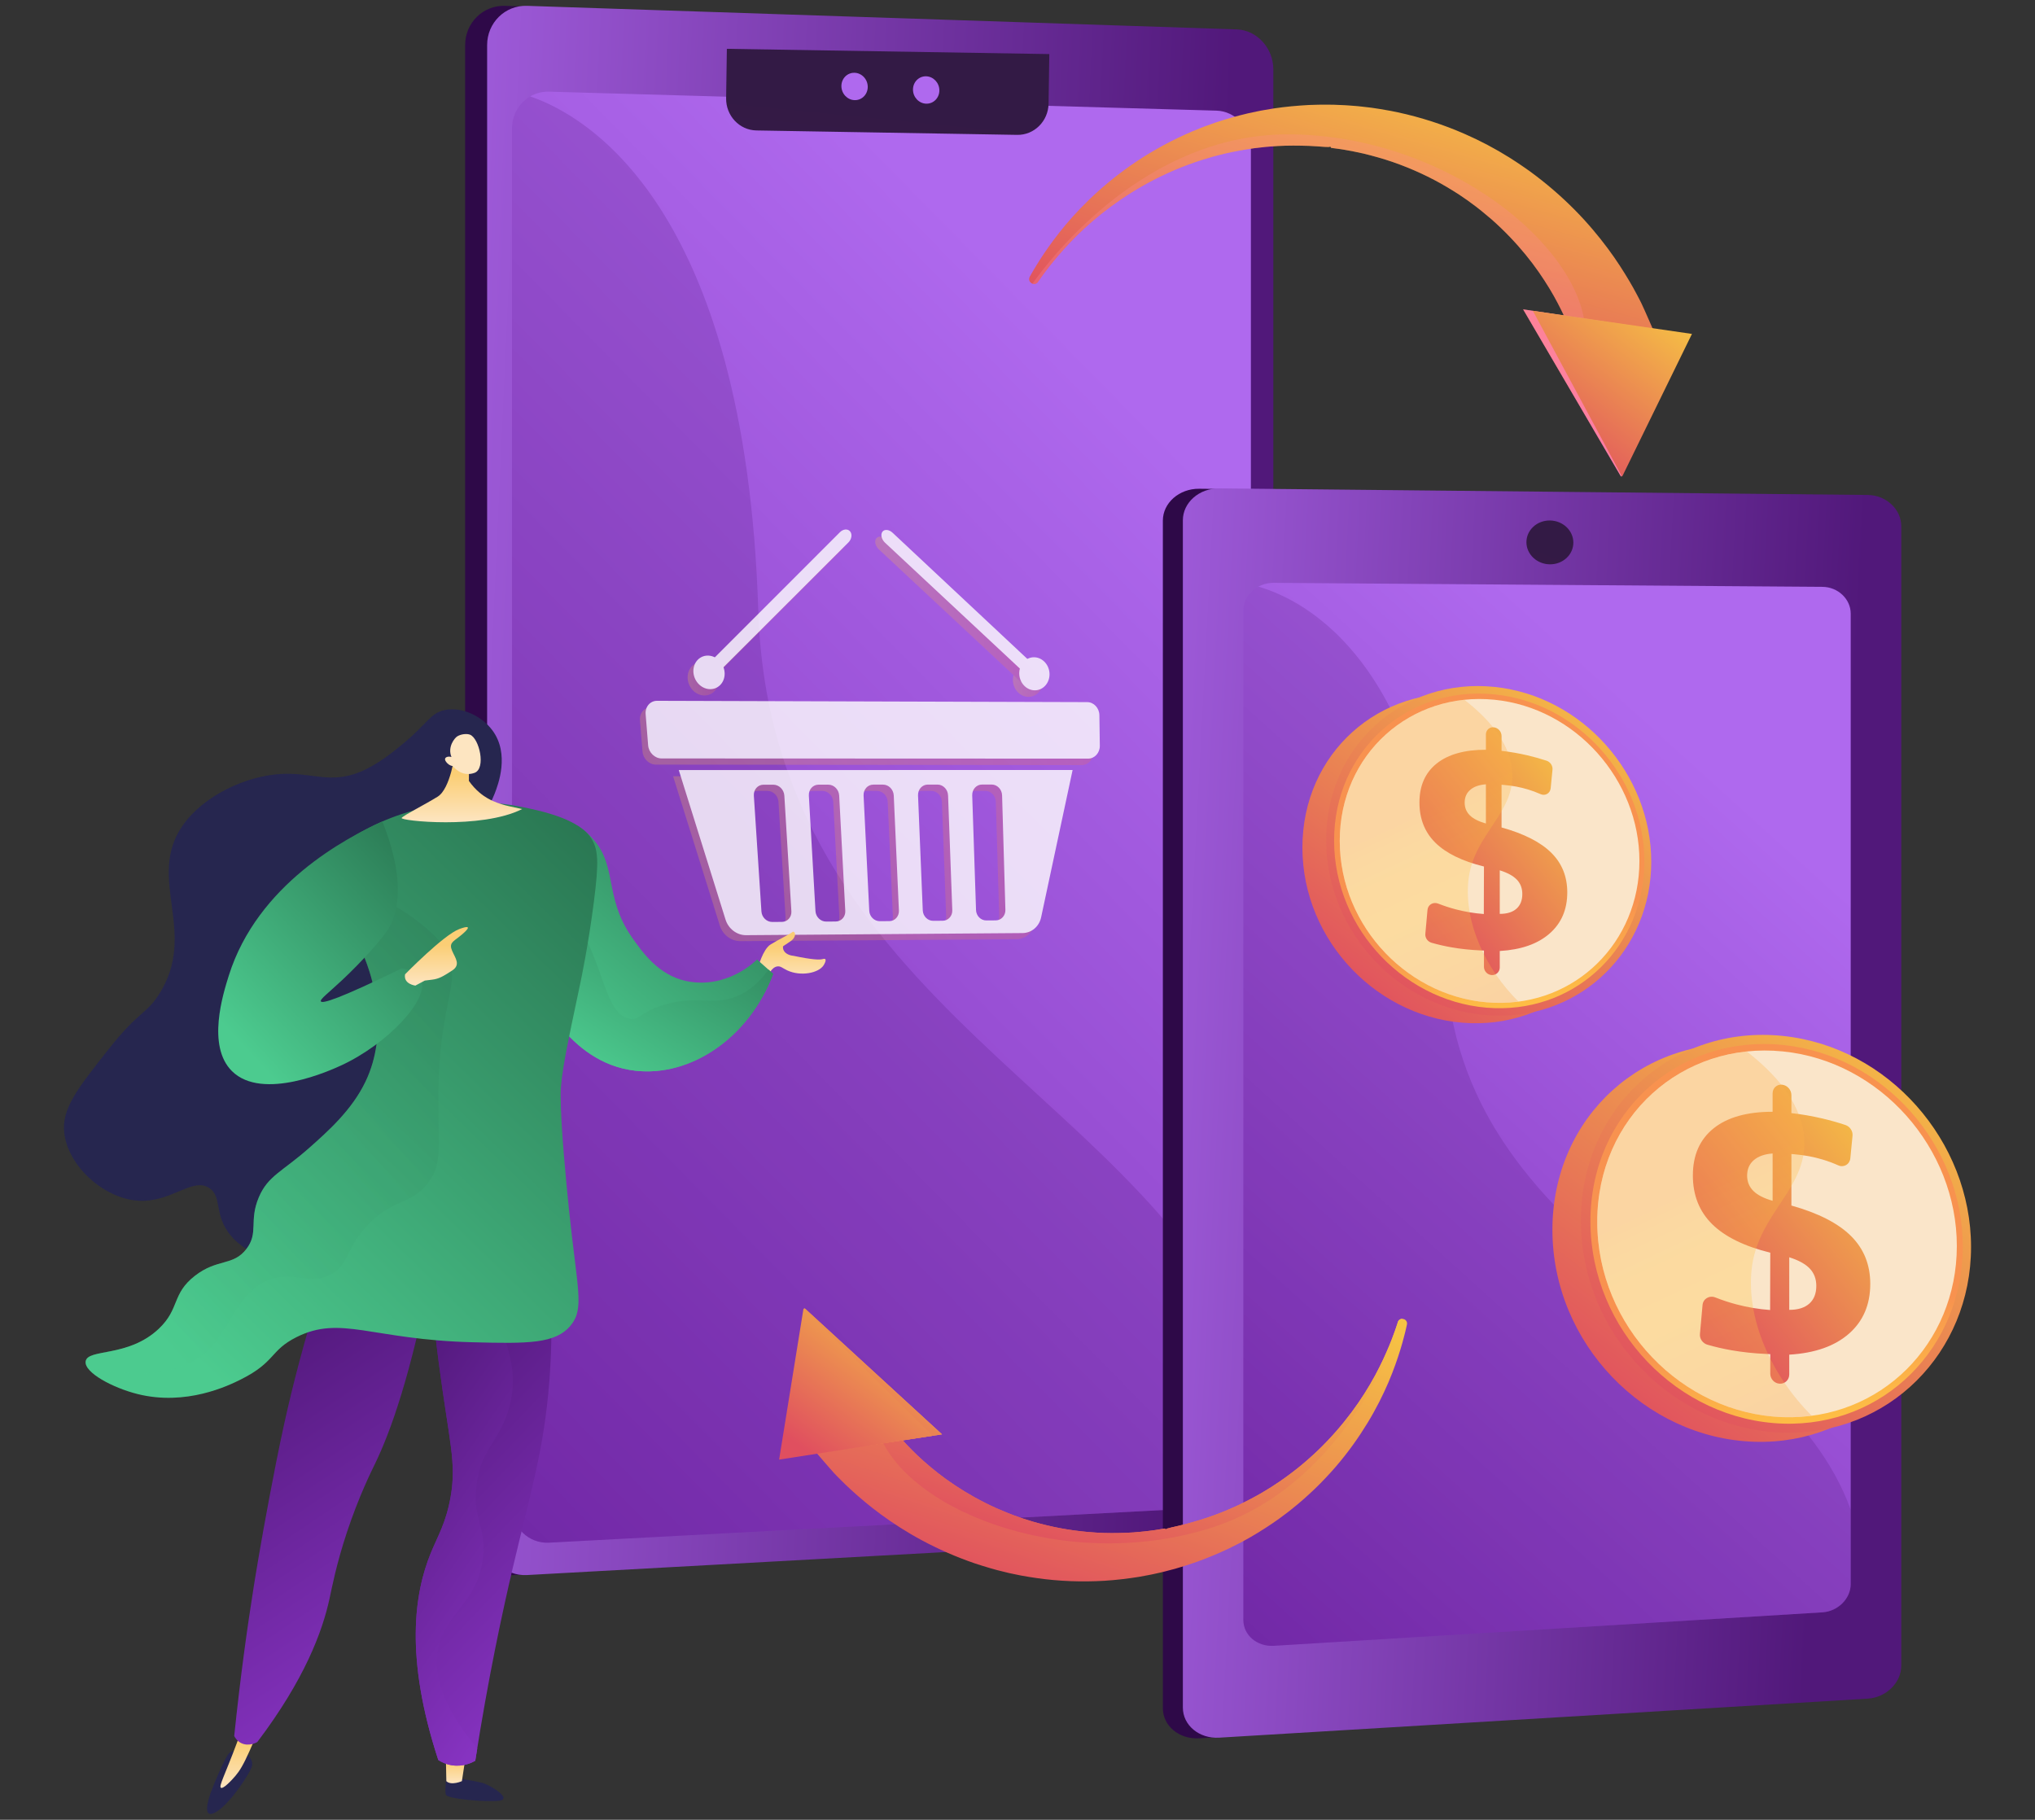 <svg width="350" height="313" viewBox="0 0 350 313" fill="none" xmlns="http://www.w3.org/2000/svg">
<rect x="0" y="0" width="350" height="313" fill="#333333" stroke="none"/>
<path d="M215.3 11.938V257.267C215.3 260.936 212.243 261.79 208.775 261.98L88.701 270.889L86.864 270.99C83.093 271.197 80 268.227 80 264.389V7.754C80 3.916 83.093 0.879 86.864 1.004L89.357 1.087L209.853 10.599C213.321 10.713 215.3 8.27 215.3 11.938Z" fill="#2E0948"/>
<path d="M219 11.935V257.19C219 260.858 216.17 264.014 212.704 264.204L90.641 270.908C86.872 271.115 83.781 268.145 83.781 264.309V7.752C83.781 3.915 86.872 0.879 90.641 1.004L212.704 5.058C216.17 5.173 219 8.268 219 11.935Z" fill="url(#paint0_linear_143_138)"/>
<path d="M215.141 25.426V252.696C215.141 256.12 212.47 259.064 209.231 259.237L94.445 265.338C90.938 265.522 88.055 262.75 88.055 259.177V22.083C88.055 19.713 89.313 17.665 91.188 16.584C92.141 16.033 93.248 15.734 94.429 15.766L209.231 19.03C212.47 19.123 215.141 21.999 215.141 25.426Z" fill="url(#paint1_linear_143_138)"/>
<path d="M215.141 235.314V252.696C215.141 256.12 212.47 259.064 209.231 259.237L94.445 265.338C90.938 265.522 88.055 262.75 88.055 259.177V22.083C88.055 19.713 89.313 17.665 91.188 16.584C100.624 19.797 128.206 35.121 130.418 105.051C132.589 173.567 200.582 189.412 215.141 235.314Z" fill="#51187A" fill-opacity="0.2"/>
<path d="M125.014 8.398L124.886 16.895C124.841 19.907 127.174 22.389 130.098 22.438L174.942 23.198C177.879 23.248 180.298 20.84 180.343 17.82L180.471 9.3L125.014 8.398Z" fill="url(#paint2_linear_143_138)"/>
<path d="M149.244 14.942C149.244 16.241 148.231 17.263 146.98 17.225C145.727 17.187 144.712 16.102 144.712 14.802C144.712 13.501 145.727 12.479 146.98 12.519C148.231 12.558 149.244 13.643 149.244 14.942Z" fill="#AF69EE"/>
<path d="M161.562 15.549C161.562 16.848 160.548 17.871 159.295 17.833C158.041 17.796 157.024 16.71 157.024 15.409C157.024 14.107 158.041 13.084 159.295 13.124C160.547 13.164 161.562 14.249 161.562 15.549Z" fill="#AF69EE"/>
<g opacity="0.8">
<g opacity="0.3">
<path d="M186.038 131.597L112.815 131.515C111.64 131.514 110.605 130.501 110.504 129.251L110.071 123.9C109.969 122.636 110.847 121.613 112.033 121.617L185.878 121.894C187.017 121.898 187.954 122.907 187.972 124.145L188.049 129.384C188.067 130.608 187.167 131.598 186.038 131.597Z" fill="url(#paint3_linear_143_138)"/>
<path d="M115.766 133.511L123.804 159.197C124.3 160.785 125.754 161.888 127.329 161.877L174.803 161.545C176.338 161.534 177.647 160.428 177.982 158.857L183.38 133.55L115.766 133.511ZM135.109 157.776C135.17 158.777 134.442 159.592 133.483 159.598L131.826 159.608C130.865 159.614 130.033 158.808 129.966 157.806L128.657 137.921C128.588 136.882 129.329 136.038 130.31 136.038L132.001 136.038C132.981 136.038 133.827 136.88 133.89 137.918L135.109 157.776ZM144.363 157.721C144.416 158.72 143.685 159.532 142.73 159.539L141.082 159.549C140.126 159.555 139.303 158.751 139.246 157.751L138.1 137.915C138.04 136.879 138.784 136.037 139.76 136.037L141.443 136.037C142.417 136.037 143.252 136.877 143.307 137.912L144.363 157.721ZM153.571 157.667C153.616 158.663 152.882 159.474 151.932 159.48L150.292 159.49C149.34 159.496 148.528 158.694 148.479 157.697L147.496 137.91C147.444 136.876 148.191 136.036 149.162 136.036L150.836 136.036C151.806 136.036 152.63 136.874 152.677 137.907L153.571 157.667ZM162.733 157.612C162.77 158.606 162.034 159.415 161.088 159.421L159.456 159.432C158.51 159.438 157.708 158.637 157.666 157.642L156.844 137.904C156.801 136.873 157.551 136.035 158.517 136.035L160.183 136.035C161.148 136.035 161.961 136.871 162 137.901L162.733 157.612ZM171.851 157.559C171.88 158.55 171.14 159.357 170.2 159.363L168.576 159.373C167.634 159.379 166.842 158.581 166.809 157.588L166.146 137.899C166.112 136.87 166.864 136.035 167.825 136.035L169.483 136.034C170.443 136.034 171.246 136.868 171.276 137.896L171.851 157.559Z" fill="url(#paint4_linear_143_138)"/>
<path d="M122.861 118.923C121.822 119.959 120.126 119.828 119.069 118.628C118.009 117.425 117.991 115.603 119.032 114.56C120.075 113.516 121.78 113.651 122.837 114.861C123.892 116.069 123.901 117.886 122.861 118.923Z" fill="url(#paint5_linear_143_138)"/>
<path d="M145.162 92.55C144.759 92.065 143.979 92.124 143.42 92.683L121.195 114.916C120.651 115.461 120.542 116.281 120.951 116.747C121.36 117.213 122.132 117.151 122.676 116.607L144.879 94.436C145.438 93.879 145.564 93.034 145.162 92.55Z" fill="url(#paint6_linear_143_138)"/>
<path d="M175.157 119.158C176.263 120.188 177.897 120.073 178.811 118.901C179.726 117.727 179.574 115.934 178.469 114.896C177.362 113.856 175.718 113.97 174.803 115.151C173.888 116.331 174.049 118.126 175.157 119.158Z" fill="url(#paint7_linear_143_138)"/>
<path d="M150.708 92.614C151.064 92.139 151.848 92.216 152.458 92.788L176.404 115.222C176.983 115.765 177.165 116.574 176.811 117.03C176.457 117.485 175.701 117.416 175.122 116.874L151.169 94.506C150.559 93.936 150.352 93.089 150.708 92.614Z" fill="url(#paint8_linear_143_138)"/>
</g>
<path d="M187.142 130.483L113.789 130.452C112.612 130.451 111.575 129.438 111.474 128.186L111.043 122.827C110.941 121.561 111.822 120.535 113.009 120.539L186.987 120.764C188.128 120.768 189.066 121.777 189.084 123.017L189.159 128.265C189.176 129.491 188.274 130.483 187.142 130.483Z" fill="white"/>
<path d="M116.744 132.449L124.785 158.169C125.281 159.759 126.737 160.863 128.314 160.851L175.874 160.487C177.411 160.475 178.723 159.366 179.06 157.793L184.479 132.441L116.744 132.449ZM136.11 156.739C136.172 157.741 135.442 158.558 134.481 158.564L132.821 158.576C131.859 158.583 131.025 157.776 130.959 156.772L129.655 136.857C129.587 135.816 130.329 134.97 131.312 134.97L133.006 134.968C133.988 134.968 134.835 135.811 134.898 136.85L136.11 156.739ZM145.38 156.678C145.433 157.677 144.701 158.492 143.744 158.499L142.093 158.511C141.135 158.518 140.312 157.713 140.254 156.711L139.115 136.845C139.056 135.807 139.801 134.963 140.779 134.963L142.464 134.961C143.441 134.961 144.277 135.802 144.332 136.838L145.38 156.678ZM154.605 156.617C154.649 157.614 153.914 158.427 152.962 158.434L151.319 158.445C150.366 158.452 149.553 157.649 149.504 156.65L148.528 136.833C148.477 135.797 149.225 134.956 150.198 134.955L151.875 134.954C152.847 134.953 153.672 135.792 153.718 136.826L154.605 156.617ZM163.784 156.557C163.82 157.552 163.082 158.363 162.135 158.369L160.5 158.381C159.552 158.387 158.749 157.586 158.708 156.59L157.893 136.821C157.851 135.788 158.602 134.949 159.57 134.948L161.239 134.947C162.205 134.946 163.02 135.783 163.058 136.815L163.784 156.557ZM172.918 156.496C172.946 157.489 172.205 158.298 171.263 158.305L169.636 158.316C168.692 158.323 167.9 157.524 167.867 156.53L167.212 136.809C167.177 135.779 167.931 134.941 168.895 134.941L170.555 134.939C171.517 134.939 172.321 135.773 172.35 136.802L172.918 156.496Z" fill="white"/>
<path d="M123.858 117.834C122.817 118.872 121.118 118.742 120.059 117.541C118.998 116.337 118.981 114.512 120.024 113.467C121.069 112.42 122.777 112.555 123.836 113.766C124.892 114.974 124.9 116.795 123.858 117.834Z" fill="white"/>
<path d="M146.21 91.401C145.807 90.916 145.025 90.976 144.465 91.536L122.191 113.82C121.645 114.367 121.536 115.188 121.946 115.655C122.355 116.121 123.129 116.058 123.674 115.514L145.927 93.291C146.486 92.732 146.613 91.886 146.21 91.401Z" fill="white"/>
<path d="M176.248 118.032C177.356 119.063 178.993 118.946 179.909 117.771C180.826 116.595 180.675 114.799 179.568 113.76C178.459 112.719 176.812 112.834 175.895 114.019C174.978 115.201 175.138 116.998 176.248 118.032Z" fill="white"/>
<path d="M151.766 91.462C152.123 90.985 152.909 91.063 153.519 91.634L177.499 114.088C178.079 114.631 178.261 115.442 177.906 115.899C177.551 116.355 176.794 116.286 176.213 115.744L152.227 93.356C151.616 92.786 151.41 91.938 151.766 91.462Z" fill="white"/>
</g>
<path d="M323.607 90.587V286.597C323.607 289.528 320.803 290.245 317.623 290.436L207.92 298.887L206.248 298.987C202.815 299.194 200 296.864 200 293.81V89.556C200 86.501 202.815 84.031 206.248 84.066L208.517 84.089L318.612 89.609C321.792 89.641 323.607 87.655 323.607 90.587Z" fill="#2E0948"/>
<path d="M327 90.52V286.493C327 289.423 324.404 291.977 321.225 292.168L209.687 298.88C206.255 299.086 203.441 296.757 203.441 293.703V89.489C203.441 86.436 206.255 83.966 209.687 84L321.225 85.133C324.404 85.165 327 87.59 327 90.52Z" fill="url(#paint9_linear_143_138)"/>
<path d="M318.304 105.546V272.452C318.304 274.967 316.102 277.159 313.434 277.322L219.085 283.077C216.21 283.251 213.846 281.252 213.846 278.635V104.972C213.846 103.236 214.878 101.717 216.415 100.898C217.197 100.48 218.104 100.245 219.073 100.25L313.434 100.936C316.102 100.956 318.304 103.028 318.304 105.546Z" fill="url(#paint10_linear_143_138)"/>
<path d="M270.601 93.33C270.601 95.412 268.796 97.083 266.567 97.064C264.338 97.044 262.53 95.339 262.53 93.256C262.53 91.173 264.338 89.501 266.567 89.523C268.796 89.544 270.601 91.249 270.601 93.33Z" fill="url(#paint11_linear_143_138)"/>
<path d="M318.304 259.687V272.452C318.304 274.967 316.102 277.159 313.434 277.322L219.085 283.077C216.21 283.251 213.846 281.252 213.846 278.635V104.972C213.846 103.236 214.878 101.717 216.415 100.897C224.153 103.111 246.789 113.936 248.606 165.17C250.389 215.373 306.309 226.156 318.304 259.687Z" fill="#51187A" fill-opacity="0.2"/>
<path d="M284.451 56.999L272.624 58.536L270.829 58.768C270.829 58.768 270.679 58.367 270.396 57.618C270.264 57.238 270.07 56.783 269.847 56.245C269.634 55.701 269.351 55.096 269.039 54.411C268.399 53.054 267.58 51.413 266.486 49.612C265.394 47.814 264.055 45.837 262.401 43.817C260.752 41.797 258.798 39.732 256.544 37.736C255.399 36.759 254.211 35.762 252.918 34.843C252.759 34.724 252.597 34.606 252.438 34.487C252.274 34.373 252.107 34.262 251.943 34.148C251.611 33.923 251.278 33.695 250.944 33.464C250.256 33.038 249.575 32.576 248.855 32.17C246.011 30.478 242.88 29.029 239.567 27.875C237.909 27.304 236.201 26.825 234.467 26.405L233.155 26.126C232.938 26.082 232.713 26.027 232.503 25.988L231.863 25.876L231.224 25.761C231.01 25.724 230.807 25.683 230.557 25.654L229.125 25.46L228.945 25.435L228.863 25.326L228.845 25.226L228.824 25.224L228.504 25.286L227.827 25.266C227.379 25.22 226.928 25.191 226.478 25.169L225.129 25.091C224.676 25.079 224.226 25.071 223.776 25.057C221.974 25.02 220.173 25.057 218.39 25.212L217.72 25.265L217.055 25.339C216.613 25.39 216.169 25.435 215.729 25.492C214.849 25.624 213.971 25.739 213.106 25.914C212.237 26.059 211.385 26.263 210.531 26.448C210.107 26.551 209.687 26.663 209.268 26.771C209.058 26.825 208.848 26.879 208.638 26.932C208.431 26.994 208.225 27.055 208.02 27.117C206.359 27.58 204.763 28.158 203.209 28.761C202.438 29.078 201.673 29.384 200.934 29.731C200.185 30.057 199.466 30.425 198.749 30.776C195.903 32.219 193.338 33.855 191.077 35.516C188.813 37.183 186.866 38.895 185.226 40.51C183.586 42.124 182.263 43.643 181.205 44.925C180.686 45.572 180.215 46.149 179.841 46.665C179.459 47.181 179.126 47.612 178.872 47.992C178.738 48.187 178.62 48.357 178.517 48.504C178.302 48.814 177.907 48.928 177.567 48.792C177.52 48.774 177.475 48.752 177.431 48.724L177.375 48.688C177.013 48.459 176.892 47.982 177.105 47.606C177.191 47.451 177.293 47.27 177.409 47.063C177.622 46.668 177.927 46.179 178.279 45.605C178.622 45.019 179.051 44.383 179.524 43.661C180.49 42.234 181.717 40.528 183.268 38.678C184.822 36.833 186.696 34.84 188.925 32.849C191.152 30.863 193.718 28.859 196.63 27.017C197.363 26.565 198.101 26.096 198.877 25.669C199.64 25.219 200.436 24.806 201.241 24.386C202.86 23.57 204.544 22.776 206.311 22.093C206.531 22.006 206.75 21.916 206.972 21.829C207.196 21.747 207.42 21.665 207.643 21.585C208.093 21.423 208.543 21.255 208.998 21.098C209.915 20.805 210.836 20.491 211.781 20.239C212.719 19.957 213.678 19.733 214.642 19.494C215.125 19.384 215.611 19.288 216.101 19.183L216.834 19.033L217.572 18.904C219.546 18.54 221.56 18.308 223.59 18.156C224.099 18.123 224.607 18.092 225.116 18.059L226.647 18.013C227.16 17.993 227.671 18.001 228.182 18.005L228.953 18.009L229.336 18.011L229.766 18.031L231.209 18.09C231.439 18.093 231.712 18.117 231.974 18.138L232.768 18.2L233.561 18.264C233.826 18.285 234.073 18.322 234.331 18.349C234.841 18.409 235.353 18.466 235.863 18.526C237.897 18.815 239.918 19.182 241.905 19.661C245.871 20.626 249.701 21.974 253.253 23.65C254.149 24.051 255.007 24.515 255.872 24.948C256.295 25.18 256.716 25.412 257.136 25.643C257.344 25.76 257.554 25.877 257.762 25.992C257.967 26.113 258.17 26.237 258.375 26.359C260.019 27.309 261.555 28.36 263.04 29.405C265.976 31.54 268.579 33.816 270.825 36.085C273.073 38.354 274.952 40.624 276.513 42.718C278.075 44.812 279.29 46.751 280.251 48.374C280.724 49.191 281.147 49.92 281.481 50.573C281.824 51.221 282.121 51.774 282.337 52.233C282.782 53.145 284.451 56.999 284.451 56.999Z" fill="url(#paint12_linear_143_138)"/>
<path opacity="0.3" d="M272.682 58.015C272.677 58.193 272.658 58.367 272.624 58.536L270.829 58.768C270.829 58.768 270.679 58.367 270.396 57.618C270.264 57.238 270.07 56.783 269.847 56.245C269.635 55.701 269.351 55.096 269.039 54.411C268.399 53.053 267.58 51.413 266.486 49.612C265.394 47.814 264.055 45.837 262.401 43.817C260.752 41.797 258.799 39.732 256.544 37.736C255.399 36.759 254.211 35.762 252.918 34.843C252.759 34.724 252.598 34.606 252.438 34.487C252.274 34.373 252.107 34.262 251.943 34.148C251.611 33.923 251.278 33.694 250.945 33.464C250.256 33.038 249.575 32.576 248.856 32.17C246.011 30.478 242.88 29.029 239.568 27.875C237.909 27.304 236.201 26.825 234.467 26.405L233.155 26.126C232.938 26.082 232.714 26.027 232.503 25.988L231.863 25.876L231.224 25.761C231.011 25.724 230.807 25.683 230.557 25.654L229.125 25.459L228.945 25.435L228.863 25.326L228.846 25.226L228.824 25.224L228.505 25.286L227.827 25.266C227.379 25.22 226.928 25.191 226.479 25.169L225.129 25.091C224.676 25.079 224.226 25.071 223.776 25.057C221.975 25.02 220.173 25.057 218.39 25.212L217.72 25.265L217.055 25.339C216.613 25.389 216.169 25.435 215.729 25.492C214.849 25.624 213.971 25.739 213.106 25.914C212.238 26.058 211.385 26.263 210.531 26.448C210.107 26.551 209.687 26.663 209.268 26.771C209.058 26.825 208.848 26.879 208.639 26.932C208.431 26.994 208.225 27.055 208.02 27.117C206.359 27.58 204.763 28.158 203.209 28.761C202.438 29.078 201.673 29.384 200.934 29.731C200.185 30.057 199.466 30.425 198.749 30.776C195.904 32.219 193.339 33.855 191.077 35.516C188.813 37.183 186.866 38.895 185.226 40.51C183.586 42.124 182.263 43.643 181.206 44.924C180.686 45.572 180.215 46.149 179.841 46.665C179.459 47.181 179.127 47.611 178.873 47.992C178.738 48.187 178.62 48.357 178.518 48.504C178.303 48.814 177.907 48.928 177.567 48.792C181.027 43.924 197.178 23.17 221.39 23.111C248.816 23.046 273.156 42.923 272.682 58.015Z" fill="url(#paint13_linear_143_138)"/>
<path d="M289.311 57.318L278.804 81.988L261.958 53.207L289.311 57.318Z" fill="url(#paint14_linear_143_138)"/>
<path opacity="0.3" d="M289.311 57.318L278.804 81.988L261.958 53.207L289.311 57.318Z" fill="url(#paint15_linear_143_138)"/>
<path d="M291 57.434L278.985 81.999L263.639 53.459L291 57.434Z" fill="url(#paint16_linear_143_138)"/>
<path d="M140.172 249.596L150.667 244.828L152.26 244.105C152.26 244.105 152.511 244.432 152.983 245.041C153.211 245.353 153.519 245.717 153.876 246.149C154.225 246.589 154.657 247.066 155.138 247.608C156.11 248.675 157.327 249.953 158.844 251.3C160.358 252.645 162.151 254.084 164.246 255.474C166.337 256.866 168.722 258.212 171.365 259.41C172.698 259.984 174.076 260.565 175.528 261.044C175.708 261.108 175.891 261.172 176.071 261.235C176.255 261.293 176.44 261.349 176.624 261.407C176.994 261.52 177.366 261.636 177.739 261.753C178.495 261.95 179.253 262.182 180.032 262.352C183.135 263.103 186.435 263.548 189.819 263.671C191.512 263.726 193.224 263.683 194.944 263.578L196.234 263.462C196.448 263.441 196.67 263.428 196.876 263.404L197.498 263.326L198.121 263.251C198.329 263.224 198.528 263.204 198.767 263.16L200.144 262.933L200.318 262.905L200.422 262.972L200.464 263.049L200.485 263.045L200.764 262.907L201.397 262.739C201.824 262.654 202.249 262.555 202.671 262.447L203.94 262.138C204.362 262.021 204.78 261.901 205.2 261.786C206.874 261.309 208.528 260.765 210.131 260.117L210.736 259.878L211.329 259.622C211.723 259.45 212.121 259.283 212.512 259.105C213.287 258.734 214.066 258.379 214.816 257.973C215.578 257.594 216.308 257.164 217.045 256.751C217.408 256.537 217.764 256.314 218.121 256.096C218.3 255.987 218.479 255.878 218.657 255.769C218.832 255.654 219.005 255.539 219.177 255.424C220.581 254.527 221.893 253.543 223.16 252.548C223.782 252.037 224.403 251.538 224.988 251.01C225.589 250.497 226.15 249.955 226.714 249.429C228.937 247.294 230.847 245.062 232.47 242.891C234.093 240.716 235.411 238.588 236.472 236.637C237.534 234.686 238.33 232.913 238.946 231.435C239.244 230.692 239.517 230.027 239.718 229.446C239.926 228.863 240.112 228.373 240.24 227.951C240.309 227.733 240.371 227.543 240.424 227.379C240.535 227.033 240.869 226.816 241.221 226.844C241.27 226.847 241.317 226.855 241.366 226.868L241.427 226.885C241.827 226.994 242.072 227.399 241.981 227.805C241.946 227.972 241.902 228.167 241.853 228.39C241.767 228.814 241.622 229.351 241.458 229.978C241.306 230.615 241.089 231.323 240.854 232.121C240.363 233.707 239.709 235.625 238.795 237.768C237.878 239.906 236.706 242.272 235.207 244.735C233.707 247.195 231.9 249.767 229.728 252.287C229.177 252.91 228.627 253.551 228.03 254.164C227.452 254.794 226.832 255.401 226.207 256.015C224.94 257.225 223.608 258.433 222.166 259.563C221.988 259.705 221.811 259.85 221.63 259.993C221.447 260.132 221.263 260.271 221.079 260.408C220.709 260.684 220.34 260.967 219.964 261.24C219.199 261.77 218.437 262.32 217.634 262.82C216.847 263.346 216.024 263.823 215.2 264.316C214.786 264.555 214.363 264.781 213.94 265.016L213.305 265.362L212.659 265.69C210.938 266.585 209.143 267.369 207.31 268.085C206.849 268.259 206.388 268.432 205.927 268.607L204.526 269.083C204.058 269.247 203.583 269.384 203.11 269.526L202.397 269.74L202.042 269.847L201.639 269.95L200.29 270.306C200.076 270.368 199.818 270.423 199.569 270.479L198.819 270.647L198.068 270.812C197.817 270.868 197.578 270.904 197.333 270.952C196.845 271.042 196.355 271.134 195.868 271.224C193.907 271.534 191.937 271.77 189.967 271.892C186.032 272.129 182.115 271.974 178.363 271.439C177.422 271.324 176.499 271.14 175.578 270.987C175.122 270.894 174.669 270.8 174.215 270.706C173.99 270.657 173.763 270.609 173.539 270.563C173.315 270.509 173.093 270.452 172.87 270.399C171.084 269.99 169.37 269.459 167.704 268.918C164.392 267.785 161.347 266.429 158.636 264.978C155.922 263.528 153.548 261.971 151.517 260.487C149.486 259.002 147.818 257.563 146.475 256.342C145.809 255.725 145.213 255.173 144.721 254.667C144.222 254.168 143.792 253.744 143.464 253.383C142.797 252.669 140.172 249.596 140.172 249.596Z" fill="url(#paint17_linear_143_138)"/>
<path d="M150.76 245.323C150.714 245.158 150.683 244.993 150.667 244.828L152.26 244.105C152.26 244.105 152.511 244.432 152.983 245.041C153.211 245.353 153.519 245.717 153.876 246.149C154.225 246.589 154.657 247.066 155.138 247.608C156.11 248.675 157.327 249.953 158.844 251.3C160.358 252.645 162.151 254.084 164.246 255.474C166.337 256.866 168.722 258.212 171.365 259.41C172.698 259.984 174.076 260.565 175.528 261.044C175.708 261.108 175.891 261.172 176.071 261.235C176.255 261.293 176.44 261.349 176.624 261.407C176.994 261.52 177.366 261.636 177.739 261.753C178.495 261.95 179.253 262.182 180.032 262.352C183.135 263.103 186.435 263.548 189.819 263.671C191.512 263.726 193.224 263.683 194.944 263.578L196.234 263.462C196.448 263.441 196.67 263.428 196.876 263.404L197.498 263.326L198.121 263.251C198.329 263.224 198.528 263.204 198.767 263.16L200.144 262.933L200.318 262.905L200.422 262.972L200.464 263.049L200.485 263.045L200.764 262.907L201.397 262.739C201.824 262.654 202.249 262.555 202.671 262.447L203.94 262.138C204.362 262.021 204.78 261.901 205.2 261.786C206.874 261.309 208.528 260.765 210.131 260.117L210.736 259.878L211.329 259.622C211.723 259.45 212.121 259.283 212.512 259.105C213.287 258.734 214.066 258.379 214.816 257.973C215.578 257.594 216.308 257.164 217.045 256.751C217.408 256.537 217.764 256.314 218.121 256.096C218.3 255.987 218.479 255.878 218.657 255.769C218.832 255.654 219.005 255.539 219.177 255.424C220.581 254.527 221.893 253.543 223.16 252.548C223.782 252.037 224.403 251.538 224.988 251.01C225.589 250.497 226.15 249.955 226.714 249.429C228.937 247.294 230.847 245.062 232.47 242.891C234.093 240.716 235.411 238.588 236.472 236.637C237.534 234.686 238.33 232.913 238.946 231.435C239.244 230.692 239.517 230.027 239.718 229.446C239.926 228.863 240.112 228.373 240.24 227.951C240.309 227.733 240.371 227.543 240.424 227.379C240.535 227.033 240.869 226.816 241.221 226.844C239.393 232.305 230.302 255.982 207.951 262.901C182.632 270.737 154.561 259.346 150.76 245.323Z" fill="url(#paint18_linear_143_138)"/>
<path d="M135.594 250.681L138.369 225L162.017 246.709L135.594 250.681Z" fill="url(#paint19_linear_143_138)"/>
<path d="M135.594 250.681L138.369 225L162.017 246.709L135.594 250.681Z" fill="url(#paint20_linear_143_138)"/>
<path d="M134 251.052L138.198 225.04L160.394 246.953L134 251.052Z" fill="url(#paint21_linear_143_138)"/>
<path d="M76.767 305.574C76.767 305.574 76.476 307.885 76.671 308.659C76.867 309.433 83.587 309.993 85.868 309.723C88.149 309.454 84.509 307.125 83.056 306.688C81.602 306.251 76.767 305.574 76.767 305.574Z" fill="#26264F"/>
<path d="M80.15 301.721L79.441 306.357C79.441 306.357 77.635 307.168 76.767 306.366L76.671 301.514L80.15 301.721Z" fill="url(#paint22_linear_143_138)"/>
<path d="M42.267 301.514C42.267 301.514 43.693 302.572 43.312 303.838C42.932 305.105 39.605 310.181 37.234 311.622C34.863 313.062 35.606 310.061 36.296 308.192C36.986 306.322 38.749 302.204 39.437 301.514C40.126 300.824 42.267 301.514 42.267 301.514Z" fill="#26264F"/>
<path d="M44.831 296.421C44.142 298.342 43.479 299.921 42.96 301.085C41.813 303.662 41.186 304.629 40.476 305.467C39.856 306.198 38.391 307.756 37.996 307.496C37.596 307.233 38.669 305.339 40.736 299.791C41.036 298.987 41.985 296.421 41.985 296.421H44.831Z" fill="url(#paint23_linear_143_138)"/>
<path d="M94.223 216.163C94.715 220.991 95.187 228.484 94.481 237.578C93.562 249.426 91.192 256.924 88.22 269.557C86.403 277.278 83.956 288.641 81.741 302.853C81.227 303.147 79.715 303.92 77.769 303.631C76.679 303.47 75.864 303.036 75.382 302.725C69.571 284.974 71.288 273.973 74.092 267.12C75.287 264.198 76.737 261.893 77.511 257.403C78.536 251.461 77.269 248.14 75.461 234.377C74.173 224.568 74.396 223.052 75.253 221.581C78.68 215.699 89.16 215.814 94.223 216.163Z" fill="url(#paint24_linear_143_138)"/>
<path d="M130.362 166.49C130.362 166.49 131.177 163.292 132.534 162.448C133.892 161.604 135.81 160.701 136.25 160.33C136.689 159.96 137.203 161.068 135.936 161.916C134.67 162.764 134.67 162.764 134.67 162.764C134.643 162.998 134.679 163.18 134.721 163.308C134.922 163.909 135.607 164.32 136.453 164.398C139.702 165.079 140.972 165.112 141.468 164.967C141.542 164.945 141.824 164.854 141.944 164.979C142.135 165.181 141.791 165.819 141.644 166.042C140.765 167.385 137.713 167.969 135.427 166.919C134.593 166.536 134.273 166.124 133.664 166.227C132.697 166.391 132.103 167.667 131.751 168.723L130.362 166.49Z" fill="url(#paint25_linear_143_138)"/>
<path d="M74.221 218.227C70.661 236.605 67.167 246.258 64.523 251.718C63.871 253.064 61.696 257.408 59.639 263.636C57.818 269.149 57.06 273.204 56.671 274.989C55.444 280.622 52.411 288.848 44.249 299.637C44.147 299.697 42.755 300.483 41.425 299.782C40.752 299.427 40.416 298.861 40.282 298.597C41.35 288.282 42.574 279.614 43.637 272.924C43.861 271.521 44.843 265.383 46.384 257.273C46.987 254.099 47.87 249.449 48.929 244.672C50.246 238.724 52.267 230.632 55.381 220.936C61.661 220.032 67.941 219.13 74.221 218.227Z" fill="url(#paint26_linear_143_138)"/>
<path d="M132.983 167.503C132.058 166.68 131.132 165.858 130.207 165.036C129.868 165.378 124.928 170.197 118.022 168.737C113.266 167.731 110.524 163.827 108.767 161.335C103.49 153.851 106.646 148.359 100.965 143.274C99.387 141.862 96.292 140.152 94.268 140.673C89.447 141.915 86.671 156.41 91.338 167.811C92.279 170.113 97.466 182.783 109.23 184.156C118.728 185.264 128.801 178.574 132.983 167.503Z" fill="url(#paint27_linear_143_138)"/>
<path d="M77.254 145.532C79.272 143.667 83.135 141.516 85.072 136.516C85.655 135.012 87.721 129.68 84.674 125.601C82.865 123.18 79.505 121.536 76.544 122.118C74.013 122.615 73.618 124.377 69.318 127.923C67.644 129.303 64.953 131.522 61.959 132.755C56.829 134.869 53.747 132.88 48.597 133.107C42.27 133.386 34.92 136.916 31.378 142.049C25.093 151.16 34.198 160.402 27.314 171.075C25.058 174.572 23.946 173.788 18.603 180.557C13.253 187.335 10.578 190.724 11.054 194.877C11.715 200.64 17.925 206.146 23.773 206.52C29.485 206.886 33.116 202.393 36.024 204.359C38.094 205.757 36.911 208.477 39.109 211.746C41.943 215.961 47.513 216.801 48.413 216.937C56.763 218.196 68.02 208.408 72.802 196.812C81.424 175.901 66.278 155.675 77.254 145.532Z" fill="#26264F"/>
<path d="M74.092 267.119C75.287 264.198 76.737 261.893 77.511 257.402C78.537 251.461 77.269 248.139 75.462 234.377C74.173 224.568 74.397 223.051 75.254 221.58C77.116 218.384 81.061 216.966 85.088 216.387C85.035 216.593 84.981 216.8 84.937 217C82.824 226.646 90.888 232.532 87.25 243.136C85.457 248.364 82.596 249.561 81.929 255.626C81.305 261.306 83.57 262.49 83.086 267.653C82.363 275.371 76.878 277.239 75.451 283.15C74.524 286.99 75.305 292.606 82.078 300.735C81.965 301.435 81.853 302.138 81.741 302.852C81.227 303.146 79.716 303.92 77.769 303.631C76.679 303.469 75.864 303.036 75.382 302.725C69.572 284.973 71.288 273.973 74.092 267.119Z" fill="url(#paint28_linear_143_138)"/>
<path d="M95.348 154.551C104.043 161.416 103.075 174.584 108.42 175.251C110.053 175.455 109.963 174.204 113.857 172.939C119.553 171.088 122.229 172.957 126.235 171.551C127.894 170.968 130.053 169.724 132.179 166.788C132.447 167.027 132.715 167.265 132.983 167.503C128.801 178.574 118.728 185.265 109.23 184.156C97.466 182.784 92.279 170.113 91.338 167.812C89.148 162.462 88.597 156.431 89.127 151.408C91.134 151.994 93.314 152.945 95.348 154.551Z" fill="url(#paint29_linear_143_138)"/>
<path d="M101.655 144.143C101.123 143.315 99.428 141.023 92.24 139.333C88.637 138.487 81.976 137.036 73.404 138.852C61.631 141.345 54.299 148.408 51.539 151.376C53.799 152.847 60.035 157.335 63.123 165.851C64.084 168.5 66.923 177.557 62.863 186.041C60.524 190.929 56.386 194.599 53.243 197.387C48.529 201.567 46.088 202.21 44.507 205.955C42.786 210.034 44.52 212.023 42.383 214.815C40.088 217.814 37.398 216.42 33.508 219.452C29.522 222.558 30.94 225.115 27.314 228.547C22.044 233.535 15.057 231.915 14.732 234.159C14.452 236.09 19.417 238.709 23.636 239.771C31.99 241.874 39.277 238.344 41.444 237.255C47.443 234.242 46.407 232.292 50.981 229.995C58.64 226.149 63.874 230.429 81.319 230.869C90.766 231.108 95.542 231.162 98.159 227.967C100.549 225.048 99.293 221.847 97.859 208.05C97.859 208.05 97.859 208.05 97.858 208.049C97.397 203.441 96.433 193.794 96.427 188.297C96.423 185.048 97.55 179.739 99.804 169.122C99.937 168.496 101.157 162.76 102.143 155.098C103.03 148.198 102.902 146.079 101.655 144.143Z" fill="url(#paint30_linear_143_138)"/>
<g opacity="0.3">
<path d="M27.314 228.548C30.94 225.115 29.522 222.558 33.508 219.453C37.398 216.42 40.088 217.814 42.383 214.815C44.52 212.023 42.786 210.034 44.507 205.955C46.087 202.21 48.529 201.568 53.243 197.387C56.386 194.599 60.524 190.929 62.863 186.041C66.923 177.557 64.084 168.5 63.123 165.851C60.035 157.336 53.799 152.847 51.539 151.376C51.757 151.142 52.013 150.875 52.288 150.594C67.177 152.639 75.857 161.24 76.931 163.786C79.413 169.673 75.484 171.836 75.382 188.814C75.334 196.929 76.21 200.133 73.576 203.521C70.564 207.395 67.092 206.196 62.736 211.261C59.389 215.152 59.925 217.62 56.8 219.259C53.44 221.022 51.299 218.967 47.509 219.775C41.177 221.125 39.823 228.424 35.637 232.418C32.471 235.437 26.619 237.548 15.076 235.282C14.809 234.894 14.68 234.514 14.732 234.159C15.057 231.915 22.043 233.535 27.314 228.548Z" fill="url(#paint31_linear_143_138)"/>
</g>
<path d="M72.415 168.366C73.997 171.726 66.724 179.552 58.641 183.268C56.994 184.025 45.167 189.462 39.895 184.234C35.54 179.914 38.351 170.982 39.354 167.793C44.282 152.134 59.416 144.168 65.759 141.295C70.492 153.127 67.705 158.399 66.607 160.045C65.461 161.765 62.262 165.377 58.865 168.56C56.475 170.798 54.987 171.887 55.187 172.237C55.436 172.671 58.237 171.85 69.118 166.556C70.379 166.76 71.874 167.219 72.415 168.366Z" fill="url(#paint32_linear_143_138)"/>
<path d="M78.236 129.651C78.236 129.651 77.486 135.652 75.27 137.027C73.054 138.401 69.473 140.197 69.078 140.685C68.684 141.172 82.803 142.69 89.8 139.16C87.495 138.679 86.868 138.502 86.868 138.502C86.242 138.325 85.074 137.996 83.904 137.33C83.107 136.876 81.823 135.99 80.646 134.317L80.671 130.994L78.236 129.651Z" fill="url(#paint33_linear_143_138)"/>
<path d="M77.9 131.776C77.9 131.776 79.344 133.759 81.609 132.932C83.638 132.193 82.427 126.956 80.818 126.358C80.282 126.159 79.296 126.247 78.637 126.658C78.174 126.947 76.937 128.483 77.646 130.205C77.134 130.057 76.683 130.191 76.57 130.445C76.426 130.767 76.861 131.205 76.959 131.305C77.299 131.649 77.71 131.745 77.9 131.776Z" fill="#FDE5C1"/>
<path d="M69.667 167.581C69.667 167.581 76.299 160.796 78.998 159.794C81.698 158.792 80.078 160.257 78.998 161.105C77.919 161.953 77.199 162.231 77.752 163.518C78.304 164.806 79.308 165.948 77.726 166.957C76.145 167.966 75.528 168.352 74.294 168.506C73.06 168.66 73.06 168.66 73.06 168.66L71.44 169.523C71.44 169.523 69.358 169.277 69.667 167.581Z" fill="url(#paint34_linear_143_138)"/>
<path d="M334.097 216.051C334.097 234.237 319.903 248.542 301.76 247.984C282.879 247.403 267 231.068 267 211.52C267 191.972 282.879 177.781 301.76 179.751C319.903 181.643 334.097 197.866 334.097 216.051Z" fill="url(#paint35_linear_143_138)"/>
<path d="M339 214.483C339 232.668 324.805 246.974 306.663 246.416C287.782 245.835 271.902 229.5 271.902 209.952C271.902 190.403 287.782 176.213 306.663 178.183C324.805 180.075 339 196.298 339 214.483Z" fill="url(#paint36_linear_143_138)"/>
<path d="M337.576 214.387C337.576 231.772 323.994 245.424 306.663 244.862C288.659 244.278 273.542 228.688 273.542 210.063C273.542 191.437 288.659 177.889 306.663 179.737C323.994 181.516 337.576 197.002 337.576 214.387Z" fill="url(#paint37_linear_143_138)"/>
<path d="M336.556 214.318C336.556 231.129 323.414 244.315 306.663 243.752C289.284 243.167 274.71 228.11 274.71 210.141C274.71 192.172 289.284 179.084 306.663 180.847C323.414 182.546 336.556 197.507 336.556 214.318Z" fill="#FAE5C9"/>
<path d="M306.491 186.566C307.383 186.651 308.104 187.455 308.104 188.362V191.457C309.886 191.656 311.671 191.967 313.459 192.387C314.777 192.698 316.086 193.067 317.386 193.495C318.165 193.752 318.696 194.54 318.617 195.353L318.237 199.234C318.137 200.264 317.121 200.868 316.164 200.441C315.308 200.058 314.429 199.731 313.529 199.458C311.959 198.982 310.303 198.671 308.56 198.528L308.104 198.49V207.354C312.754 208.657 316.169 210.411 318.376 212.616C320.573 214.811 321.667 217.546 321.667 220.83C321.667 224.381 320.457 227.224 318.028 229.369C315.585 231.525 312.161 232.737 307.733 233V236.416C307.733 237.323 307.011 238.03 306.119 237.995L306.091 237.993C305.197 237.958 304.471 237.191 304.471 236.28V232.91L303.752 232.878C301.676 232.784 299.688 232.572 297.788 232.241C296.381 231.996 295.008 231.679 293.667 231.292C292.856 231.057 292.3 230.283 292.374 229.452L292.821 224.463C292.917 223.384 293.999 222.757 295.022 223.161C296.216 223.633 297.424 224.03 298.647 224.353C300.553 224.857 302.484 225.18 304.442 225.323L304.47 215.463C300.007 214.356 296.665 212.717 294.469 210.547C292.264 208.366 291.157 205.575 291.157 202.181C291.157 198.669 292.357 195.958 294.748 194.056C297.127 192.163 300.509 191.221 304.872 191.224V188.059C304.872 187.149 305.598 186.481 306.491 186.566ZM304.872 198.398C303.493 198.499 302.417 198.878 301.647 199.537C300.876 200.198 300.49 201.085 300.49 202.198C300.49 203.253 300.847 204.135 301.561 204.843C302.273 205.549 303.378 206.113 304.872 206.535V198.398ZM307.733 216.253V225.295C309.233 225.298 310.383 224.939 311.186 224.22C311.987 223.502 312.387 222.488 312.387 221.176C312.387 219.981 312.015 218.989 311.27 218.201C310.525 217.411 309.347 216.762 307.733 216.253Z" fill="url(#paint38_linear_143_138)"/>
<path opacity="0.3" d="M301.253 218.436C302.263 208.443 311.431 204.212 310.235 195.02C309.497 189.355 305.211 184.58 300.429 180.853C285.926 182.376 274.71 194.407 274.71 210.142C274.71 228.111 289.284 243.168 306.663 243.753C308.35 243.809 309.998 243.722 311.601 243.511C304.699 236.631 300.386 227.021 301.253 218.436Z" fill="url(#paint39_linear_143_138)"/>
<path d="M279.915 149.528C279.915 164.596 268.086 176.449 252.967 175.986C237.233 175.505 224 161.97 224 145.773C224 129.576 237.233 117.818 252.967 119.45C268.086 121.018 279.915 134.46 279.915 149.528Z" fill="url(#paint40_linear_143_138)"/>
<path d="M284 148.229C284 163.297 272.171 175.15 257.052 174.688C241.318 174.206 228.085 160.671 228.085 144.474C228.085 128.277 241.318 116.519 257.052 118.151C272.171 119.719 284 133.161 284 148.229Z" fill="url(#paint41_linear_143_138)"/>
<path d="M282.814 148.149C282.814 162.553 271.496 173.865 257.053 173.4C242.049 172.916 229.452 159.999 229.452 144.566C229.452 129.133 242.049 117.907 257.053 119.439C271.496 120.912 282.814 133.745 282.814 148.149Z" fill="url(#paint42_linear_143_138)"/>
<path d="M281.964 148.093C281.964 162.022 271.012 172.948 257.053 172.481C242.57 171.996 230.425 159.521 230.425 144.632C230.425 129.743 242.57 118.899 257.053 120.359C271.012 121.767 281.964 134.164 281.964 148.093Z" fill="#FAE5C9"/>
<path d="M256.909 125.097C257.652 125.167 258.253 125.833 258.253 126.585V129.149C259.739 129.314 261.226 129.572 262.716 129.92C263.814 130.177 264.905 130.484 265.989 130.838C266.638 131.051 267.08 131.704 267.014 132.377L266.698 135.593C266.614 136.447 265.767 136.948 264.97 136.594C264.256 136.277 263.524 136.005 262.774 135.779C261.466 135.385 260.085 135.127 258.633 135.008L258.253 134.977V142.322C262.128 143.401 264.974 144.854 266.813 146.682C268.644 148.5 269.556 150.766 269.556 153.487C269.556 156.43 268.547 158.786 266.523 160.563C264.488 162.349 261.634 163.354 257.944 163.571V166.402C257.944 167.153 257.343 167.739 256.599 167.71L256.576 167.709C255.831 167.679 255.226 167.044 255.226 166.289V163.497L254.627 163.47C252.897 163.392 251.24 163.217 249.657 162.942C248.485 162.739 247.34 162.477 246.223 162.156C245.547 161.961 245.083 161.32 245.145 160.631L245.517 156.497C245.598 155.604 246.499 155.084 247.352 155.419C248.347 155.81 249.353 156.139 250.373 156.407C251.961 156.824 253.571 157.091 255.202 157.21L255.226 149.04C251.506 148.123 248.721 146.765 246.891 144.967C245.053 143.16 244.131 140.847 244.131 138.035C244.131 135.126 245.131 132.879 247.124 131.303C249.106 129.735 251.925 128.954 255.561 128.956V126.334C255.56 125.58 256.165 125.026 256.909 125.097ZM255.56 134.901C254.411 134.984 253.514 135.299 252.873 135.845C252.23 136.392 251.908 137.127 251.908 138.049C251.908 138.923 252.206 139.654 252.8 140.241C253.394 140.826 254.315 141.294 255.56 141.643L255.56 134.901ZM257.944 149.695V157.187C259.194 157.189 260.152 156.892 260.821 156.296C261.489 155.701 261.823 154.861 261.823 153.774C261.823 152.783 261.513 151.962 260.892 151.308C260.27 150.654 259.289 150.116 257.944 149.695Z" fill="url(#paint43_linear_143_138)"/>
<path opacity="0.3" d="M252.544 151.504C253.386 143.224 261.026 139.719 260.028 132.103C259.414 127.408 255.842 123.452 251.857 120.364C239.771 121.626 230.425 131.594 230.425 144.632C230.425 159.521 242.57 171.996 257.052 172.481C258.458 172.528 259.831 172.455 261.167 172.281C255.415 166.58 251.821 158.617 252.544 151.504Z" fill="url(#paint44_linear_143_138)"/>
<defs>
<linearGradient id="paint0_linear_143_138" x1="211.674" y1="22.971" x2="52.562" y2="15.724" gradientUnits="userSpaceOnUse">
<stop stop-color="#51187A"/>
<stop offset="1" stop-color="#AF69EE"/>
</linearGradient>
<linearGradient id="paint1_linear_143_138" x1="173.981" y1="47.664" x2="3.188" y2="215.842" gradientUnits="userSpaceOnUse">
<stop stop-color="#AF69EE"/>
<stop offset="1" stop-color="#7426AB"/>
</linearGradient>
<linearGradient id="paint2_linear_143_138" x1="193.061" y1="-13.694" x2="60.177" y2="1320.91" gradientUnits="userSpaceOnUse">
<stop stop-color="#311944"/>
<stop offset="1" stop-color="#893976"/>
</linearGradient>
<linearGradient id="paint3_linear_143_138" x1="110.063" y1="126.607" x2="188.05" y2="126.607" gradientUnits="userSpaceOnUse">
<stop stop-color="#FFC444"/>
<stop offset="0.996" stop-color="#F36F56"/>
</linearGradient>
<linearGradient id="paint4_linear_143_138" x1="115.766" y1="147.694" x2="183.38" y2="147.694" gradientUnits="userSpaceOnUse">
<stop stop-color="#FFC444"/>
<stop offset="0.996" stop-color="#F36F56"/>
</linearGradient>
<linearGradient id="paint5_linear_143_138" x1="118.262" y1="116.739" x2="123.634" y2="116.739" gradientUnits="userSpaceOnUse">
<stop stop-color="#FFC444"/>
<stop offset="0.996" stop-color="#F36F56"/>
</linearGradient>
<linearGradient id="paint6_linear_143_138" x1="120.703" y1="104.641" x2="145.397" y2="104.641" gradientUnits="userSpaceOnUse">
<stop stop-color="#FFC444"/>
<stop offset="0.996" stop-color="#F36F56"/>
</linearGradient>
<linearGradient id="paint7_linear_143_138" x1="174.209" y1="117.023" x2="179.409" y2="117.023" gradientUnits="userSpaceOnUse">
<stop stop-color="#FFC444"/>
<stop offset="0.996" stop-color="#F36F56"/>
</linearGradient>
<linearGradient id="paint8_linear_143_138" x1="150.534" y1="104.817" x2="176.992" y2="104.817" gradientUnits="userSpaceOnUse">
<stop stop-color="#FFC444"/>
<stop offset="0.996" stop-color="#F36F56"/>
</linearGradient>
<linearGradient id="paint9_linear_143_138" x1="320.306" y1="101.492" x2="175.009" y2="93.897" gradientUnits="userSpaceOnUse">
<stop stop-color="#51187A"/>
<stop offset="1" stop-color="#AF69EE"/>
</linearGradient>
<linearGradient id="paint10_linear_143_138" x1="284.473" y1="123.619" x2="159.958" y2="261.184" gradientUnits="userSpaceOnUse">
<stop stop-color="#AF69EE"/>
<stop offset="1" stop-color="#7426AB"/>
</linearGradient>
<linearGradient id="paint11_linear_143_138" x1="272.429" y1="78.266" x2="58.586" y2="690.315" gradientUnits="userSpaceOnUse">
<stop stop-color="#311944"/>
<stop offset="1" stop-color="#893976"/>
</linearGradient>
<linearGradient id="paint12_linear_143_138" x1="280.073" y1="19.82" x2="264.167" y2="75.799" gradientUnits="userSpaceOnUse">
<stop stop-color="#F6C244"/>
<stop offset="1" stop-color="#E04F5F"/>
</linearGradient>
<linearGradient id="paint13_linear_143_138" x1="230.125" y1="17.266" x2="217.93" y2="104.419" gradientUnits="userSpaceOnUse">
<stop stop-color="#FF9085"/>
<stop offset="1" stop-color="#FB6FBB"/>
</linearGradient>
<linearGradient id="paint14_linear_143_138" x1="280.91" y1="17.067" x2="266.348" y2="121.132" gradientUnits="userSpaceOnUse">
<stop stop-color="#FF9085"/>
<stop offset="1" stop-color="#FB6FBB"/>
</linearGradient>
<linearGradient id="paint15_linear_143_138" x1="280.91" y1="17.067" x2="266.348" y2="121.132" gradientUnits="userSpaceOnUse">
<stop stop-color="#FF9085"/>
<stop offset="1" stop-color="#FB6FBB"/>
</linearGradient>
<linearGradient id="paint16_linear_143_138" x1="289.885" y1="54.733" x2="269.338" y2="81.035" gradientUnits="userSpaceOnUse">
<stop stop-color="#F6C244"/>
<stop offset="1" stop-color="#E04F5F"/>
</linearGradient>
<linearGradient id="paint17_linear_143_138" x1="237.851" y1="228.857" x2="217.805" y2="289.213" gradientUnits="userSpaceOnUse">
<stop stop-color="#F6C244"/>
<stop offset="1" stop-color="#E04F5F"/>
</linearGradient>
<linearGradient id="paint18_linear_143_138" x1="237.532" y1="228.565" x2="220.923" y2="280.568" gradientUnits="userSpaceOnUse">
<stop stop-color="#F6C244"/>
<stop offset="1" stop-color="#E04F5F"/>
</linearGradient>
<linearGradient id="paint19_linear_143_138" x1="154.663" y1="285.339" x2="138.618" y2="185.489" gradientUnits="userSpaceOnUse">
<stop stop-color="#FFC444"/>
<stop offset="0.996" stop-color="#F36F56"/>
</linearGradient>
<linearGradient id="paint20_linear_143_138" x1="160.941" y1="226.146" x2="142.809" y2="251.058" gradientUnits="userSpaceOnUse">
<stop stop-color="#F6C244"/>
<stop offset="1" stop-color="#E04F5F"/>
</linearGradient>
<linearGradient id="paint21_linear_143_138" x1="159.319" y1="226.201" x2="140.875" y2="251.19" gradientUnits="userSpaceOnUse">
<stop stop-color="#F6C244"/>
<stop offset="1" stop-color="#E04F5F"/>
</linearGradient>
<linearGradient id="paint22_linear_143_138" x1="78.411" y1="303.107" x2="78.411" y2="306.723" gradientUnits="userSpaceOnUse">
<stop stop-color="#FBCE75"/>
<stop offset="1" stop-color="#FDE5C1"/>
</linearGradient>
<linearGradient id="paint23_linear_143_138" x1="41.374" y1="299.819" x2="41.374" y2="307.532" gradientUnits="userSpaceOnUse">
<stop stop-color="#FBCE75"/>
<stop offset="1" stop-color="#FDE5C1"/>
</linearGradient>
<linearGradient id="paint24_linear_143_138" x1="88.649" y1="303.859" x2="42.33" y2="259.852" gradientUnits="userSpaceOnUse">
<stop stop-color="#8A35C6"/>
<stop offset="1" stop-color="#51187A"/>
</linearGradient>
<linearGradient id="paint25_linear_143_138" x1="136.183" y1="162.848" x2="136.183" y2="168.728" gradientUnits="userSpaceOnUse">
<stop stop-color="#FBCE75"/>
<stop offset="1" stop-color="#FDE5C1"/>
</linearGradient>
<linearGradient id="paint26_linear_143_138" x1="65.217" y1="300.224" x2="25.046" y2="240.766" gradientUnits="userSpaceOnUse">
<stop stop-color="#8A35C6"/>
<stop offset="1" stop-color="#51187A"/>
</linearGradient>
<linearGradient id="paint27_linear_143_138" x1="132.968" y1="141.464" x2="99.203" y2="182.121" gradientUnits="userSpaceOnUse">
<stop stop-color="#297551"/>
<stop offset="1" stop-color="#4CCB8F"/>
</linearGradient>
<linearGradient id="paint28_linear_143_138" x1="83.775" y1="303.858" x2="40.755" y2="274.483" gradientUnits="userSpaceOnUse">
<stop stop-color="#8A35C6"/>
<stop offset="1" stop-color="#51187A"/>
</linearGradient>
<linearGradient id="paint29_linear_143_138" x1="132.968" y1="152.075" x2="109.751" y2="189.244" gradientUnits="userSpaceOnUse">
<stop stop-color="#297551"/>
<stop offset="1" stop-color="#4CCB8F"/>
</linearGradient>
<linearGradient id="paint30_linear_143_138" x1="102.686" y1="140.058" x2="22.184" y2="222.667" gradientUnits="userSpaceOnUse">
<stop stop-color="#297551"/>
<stop offset="1" stop-color="#4CCB8F"/>
</linearGradient>
<linearGradient id="paint31_linear_143_138" x1="77.73" y1="152.332" x2="10.965" y2="211.037" gradientUnits="userSpaceOnUse">
<stop stop-color="#297551"/>
<stop offset="1" stop-color="#4CCB8F"/>
</linearGradient>
<linearGradient id="paint32_linear_143_138" x1="72.621" y1="142.212" x2="37.202" y2="175.082" gradientUnits="userSpaceOnUse">
<stop stop-color="#297551"/>
<stop offset="1" stop-color="#4CCB8F"/>
</linearGradient>
<linearGradient id="paint33_linear_143_138" x1="79.439" y1="133.256" x2="79.439" y2="141.436" gradientUnits="userSpaceOnUse">
<stop stop-color="#FBCE75"/>
<stop offset="1" stop-color="#FDE5C1"/>
</linearGradient>
<linearGradient id="paint34_linear_143_138" x1="75.057" y1="162.537" x2="75.057" y2="169.53" gradientUnits="userSpaceOnUse">
<stop stop-color="#FBCE75"/>
<stop offset="1" stop-color="#FDE5C1"/>
</linearGradient>
<linearGradient id="paint35_linear_143_138" x1="331.364" y1="182.623" x2="282.377" y2="246.756" gradientUnits="userSpaceOnUse">
<stop stop-color="#F6C244"/>
<stop offset="1" stop-color="#E04F5F"/>
</linearGradient>
<linearGradient id="paint36_linear_143_138" x1="336.266" y1="181.055" x2="287.28" y2="245.188" gradientUnits="userSpaceOnUse">
<stop stop-color="#F6C244"/>
<stop offset="1" stop-color="#E04F5F"/>
</linearGradient>
<linearGradient id="paint37_linear_143_138" x1="314.278" y1="259.975" x2="307.515" y2="223.091" gradientUnits="userSpaceOnUse">
<stop stop-color="#FCB148"/>
<stop offset="0.052" stop-color="#FDBA46"/>
<stop offset="0.142" stop-color="#FFC244"/>
<stop offset="0.318" stop-color="#FFC444"/>
<stop offset="0.485" stop-color="#FDB946"/>
<stop offset="0.775" stop-color="#F99C4D"/>
<stop offset="0.866" stop-color="#F8924F"/>
<stop offset="1" stop-color="#F8924F"/>
</linearGradient>
<linearGradient id="paint38_linear_143_138" x1="320.424" y1="188.855" x2="283.273" y2="218.278" gradientUnits="userSpaceOnUse">
<stop stop-color="#F6C244"/>
<stop offset="1" stop-color="#E04F5F"/>
</linearGradient>
<linearGradient id="paint39_linear_143_138" x1="291.815" y1="204.091" x2="319.618" y2="263.007" gradientUnits="userSpaceOnUse">
<stop stop-color="#FCB148"/>
<stop offset="0.052" stop-color="#FDBA46"/>
<stop offset="0.142" stop-color="#FFC244"/>
<stop offset="0.318" stop-color="#FFC444"/>
<stop offset="0.485" stop-color="#FDB946"/>
<stop offset="0.775" stop-color="#F99C4D"/>
<stop offset="0.866" stop-color="#F8924F"/>
<stop offset="1" stop-color="#F8924F"/>
</linearGradient>
<linearGradient id="paint40_linear_143_138" x1="277.637" y1="121.83" x2="237.11" y2="175.193" gradientUnits="userSpaceOnUse">
<stop stop-color="#F6C244"/>
<stop offset="1" stop-color="#E04F5F"/>
</linearGradient>
<linearGradient id="paint41_linear_143_138" x1="281.722" y1="120.531" x2="241.195" y2="173.895" gradientUnits="userSpaceOnUse">
<stop stop-color="#F6C244"/>
<stop offset="1" stop-color="#E04F5F"/>
</linearGradient>
<linearGradient id="paint42_linear_143_138" x1="263.399" y1="185.922" x2="257.825" y2="155.35" gradientUnits="userSpaceOnUse">
<stop stop-color="#FCB148"/>
<stop offset="0.052" stop-color="#FDBA46"/>
<stop offset="0.142" stop-color="#FFC244"/>
<stop offset="0.318" stop-color="#FFC444"/>
<stop offset="0.485" stop-color="#FDB946"/>
<stop offset="0.775" stop-color="#F99C4D"/>
<stop offset="0.866" stop-color="#F8924F"/>
<stop offset="1" stop-color="#F8924F"/>
</linearGradient>
<linearGradient id="paint43_linear_143_138" x1="268.52" y1="126.993" x2="237.698" y2="151.544" gradientUnits="userSpaceOnUse">
<stop stop-color="#F6C244"/>
<stop offset="1" stop-color="#E04F5F"/>
</linearGradient>
<linearGradient id="paint44_linear_143_138" x1="244.679" y1="139.618" x2="267.631" y2="188.536" gradientUnits="userSpaceOnUse">
<stop stop-color="#FCB148"/>
<stop offset="0.052" stop-color="#FDBA46"/>
<stop offset="0.142" stop-color="#FFC244"/>
<stop offset="0.318" stop-color="#FFC444"/>
<stop offset="0.485" stop-color="#FDB946"/>
<stop offset="0.775" stop-color="#F99C4D"/>
<stop offset="0.866" stop-color="#F8924F"/>
<stop offset="1" stop-color="#F8924F"/>
</linearGradient>
</defs>
</svg>
